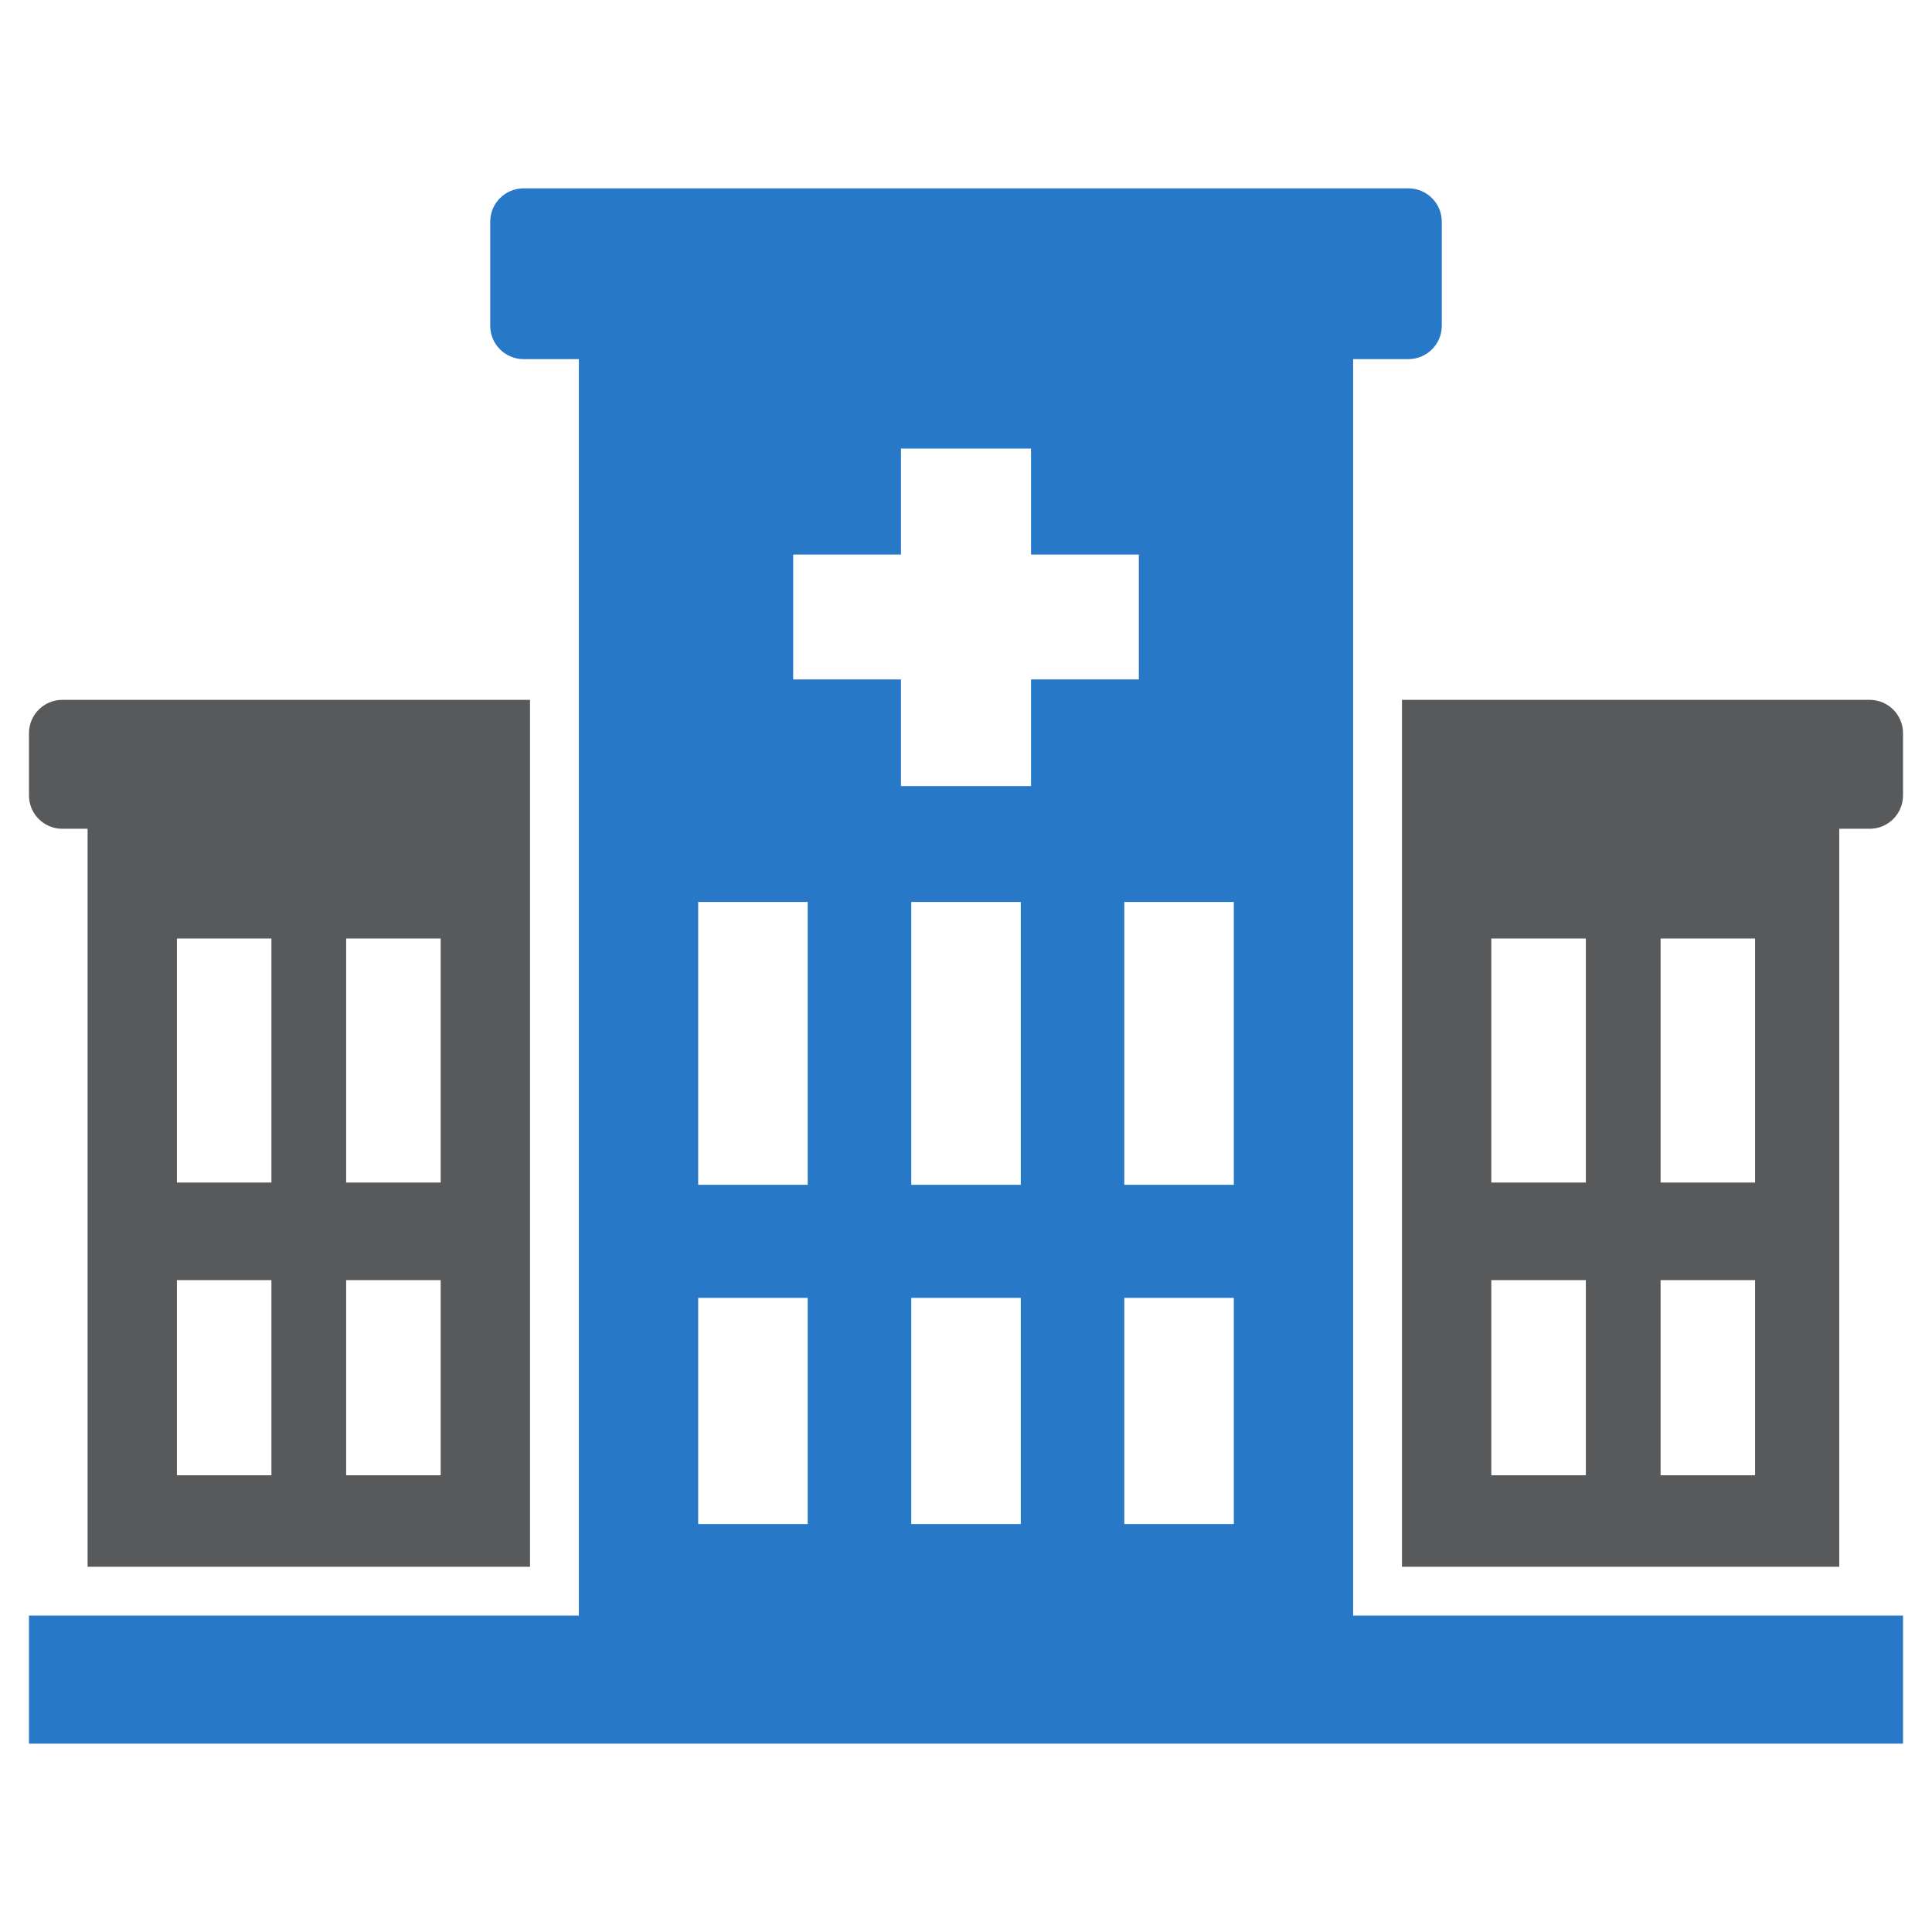 <?xml version="1.0" encoding="utf-8"?>
<!-- Generator: Adobe Illustrator 16.0.0, SVG Export Plug-In . SVG Version: 6.00 Build 0)  -->
<!DOCTYPE svg PUBLIC "-//W3C//DTD SVG 1.1//EN" "http://www.w3.org/Graphics/SVG/1.1/DTD/svg11.dtd">
<svg version="1.1" id="Layer_1" xmlns="http://www.w3.org/2000/svg" xmlns:xlink="http://www.w3.org/1999/xlink" x="0px" y="0px"
	 width="256px" height="256px" viewBox="0 0 256 256" enable-background="new 0 0 256 256" xml:space="preserve">
<g>
	<g>
		<path fill="#58595B" d="M247.742,92.734H185.77v17.082v97.789h57.941v-97.789h4.031c2.441,0,4.418-1.977,4.418-4.418v-8.246
			C252.16,94.715,250.184,92.734,247.742,92.734z M210.133,195.484h-12.527v-25.859h12.527V195.484z M210.133,156.691h-12.527
			v-32.328h12.527V156.691z M232.555,195.484h-12.52v-25.859h12.52V195.484z M232.555,156.691h-12.52v-32.328h12.52V156.691z"/>
		<path fill="#58595B" d="M3.84,97.152v8.246c0,2.441,1.977,4.418,4.418,4.418h3.348v97.789H70.23v-97.789V92.734H8.258
			C5.816,92.734,3.84,94.715,3.84,97.152z M35.965,195.484h-12.52v-25.859h12.52V195.484z M35.965,156.691h-12.52v-32.328h12.52
			V156.691z M58.395,195.484H45.867v-25.859h12.527V195.484z M58.395,156.691H45.867v-32.328h12.527V156.691z"/>
	</g>
	<path fill="#2878C8" d="M179.297,214.074V47.586h7.32c2.441,0,4.426-1.977,4.426-4.414V29.375c0-2.441-1.984-4.418-4.426-4.418
		H69.383c-2.441,0-4.426,1.977-4.426,4.418v13.797c0,2.438,1.984,4.414,4.426,4.414h7.32v166.488H3.84v16.969h248.32v-16.969
		H179.297z M135.258,171.98v29.969h-14.512V171.98H135.258z M120.746,156.996v-37.484h14.512v37.484H120.746z M148.977,201.949
		V171.98h14.512v29.969H148.977z M163.488,156.996h-14.512v-37.484h14.512V156.996z M105.098,73.48h14.285V59.441h17.234V73.48
		h14.285v16.551h-14.285v14.129h-17.234V90.031h-14.285V73.48z M92.512,119.512h14.512v37.484H92.512V119.512z M92.512,171.98
		h14.512v29.969H92.512V171.98z"/>
</g>
</svg>
